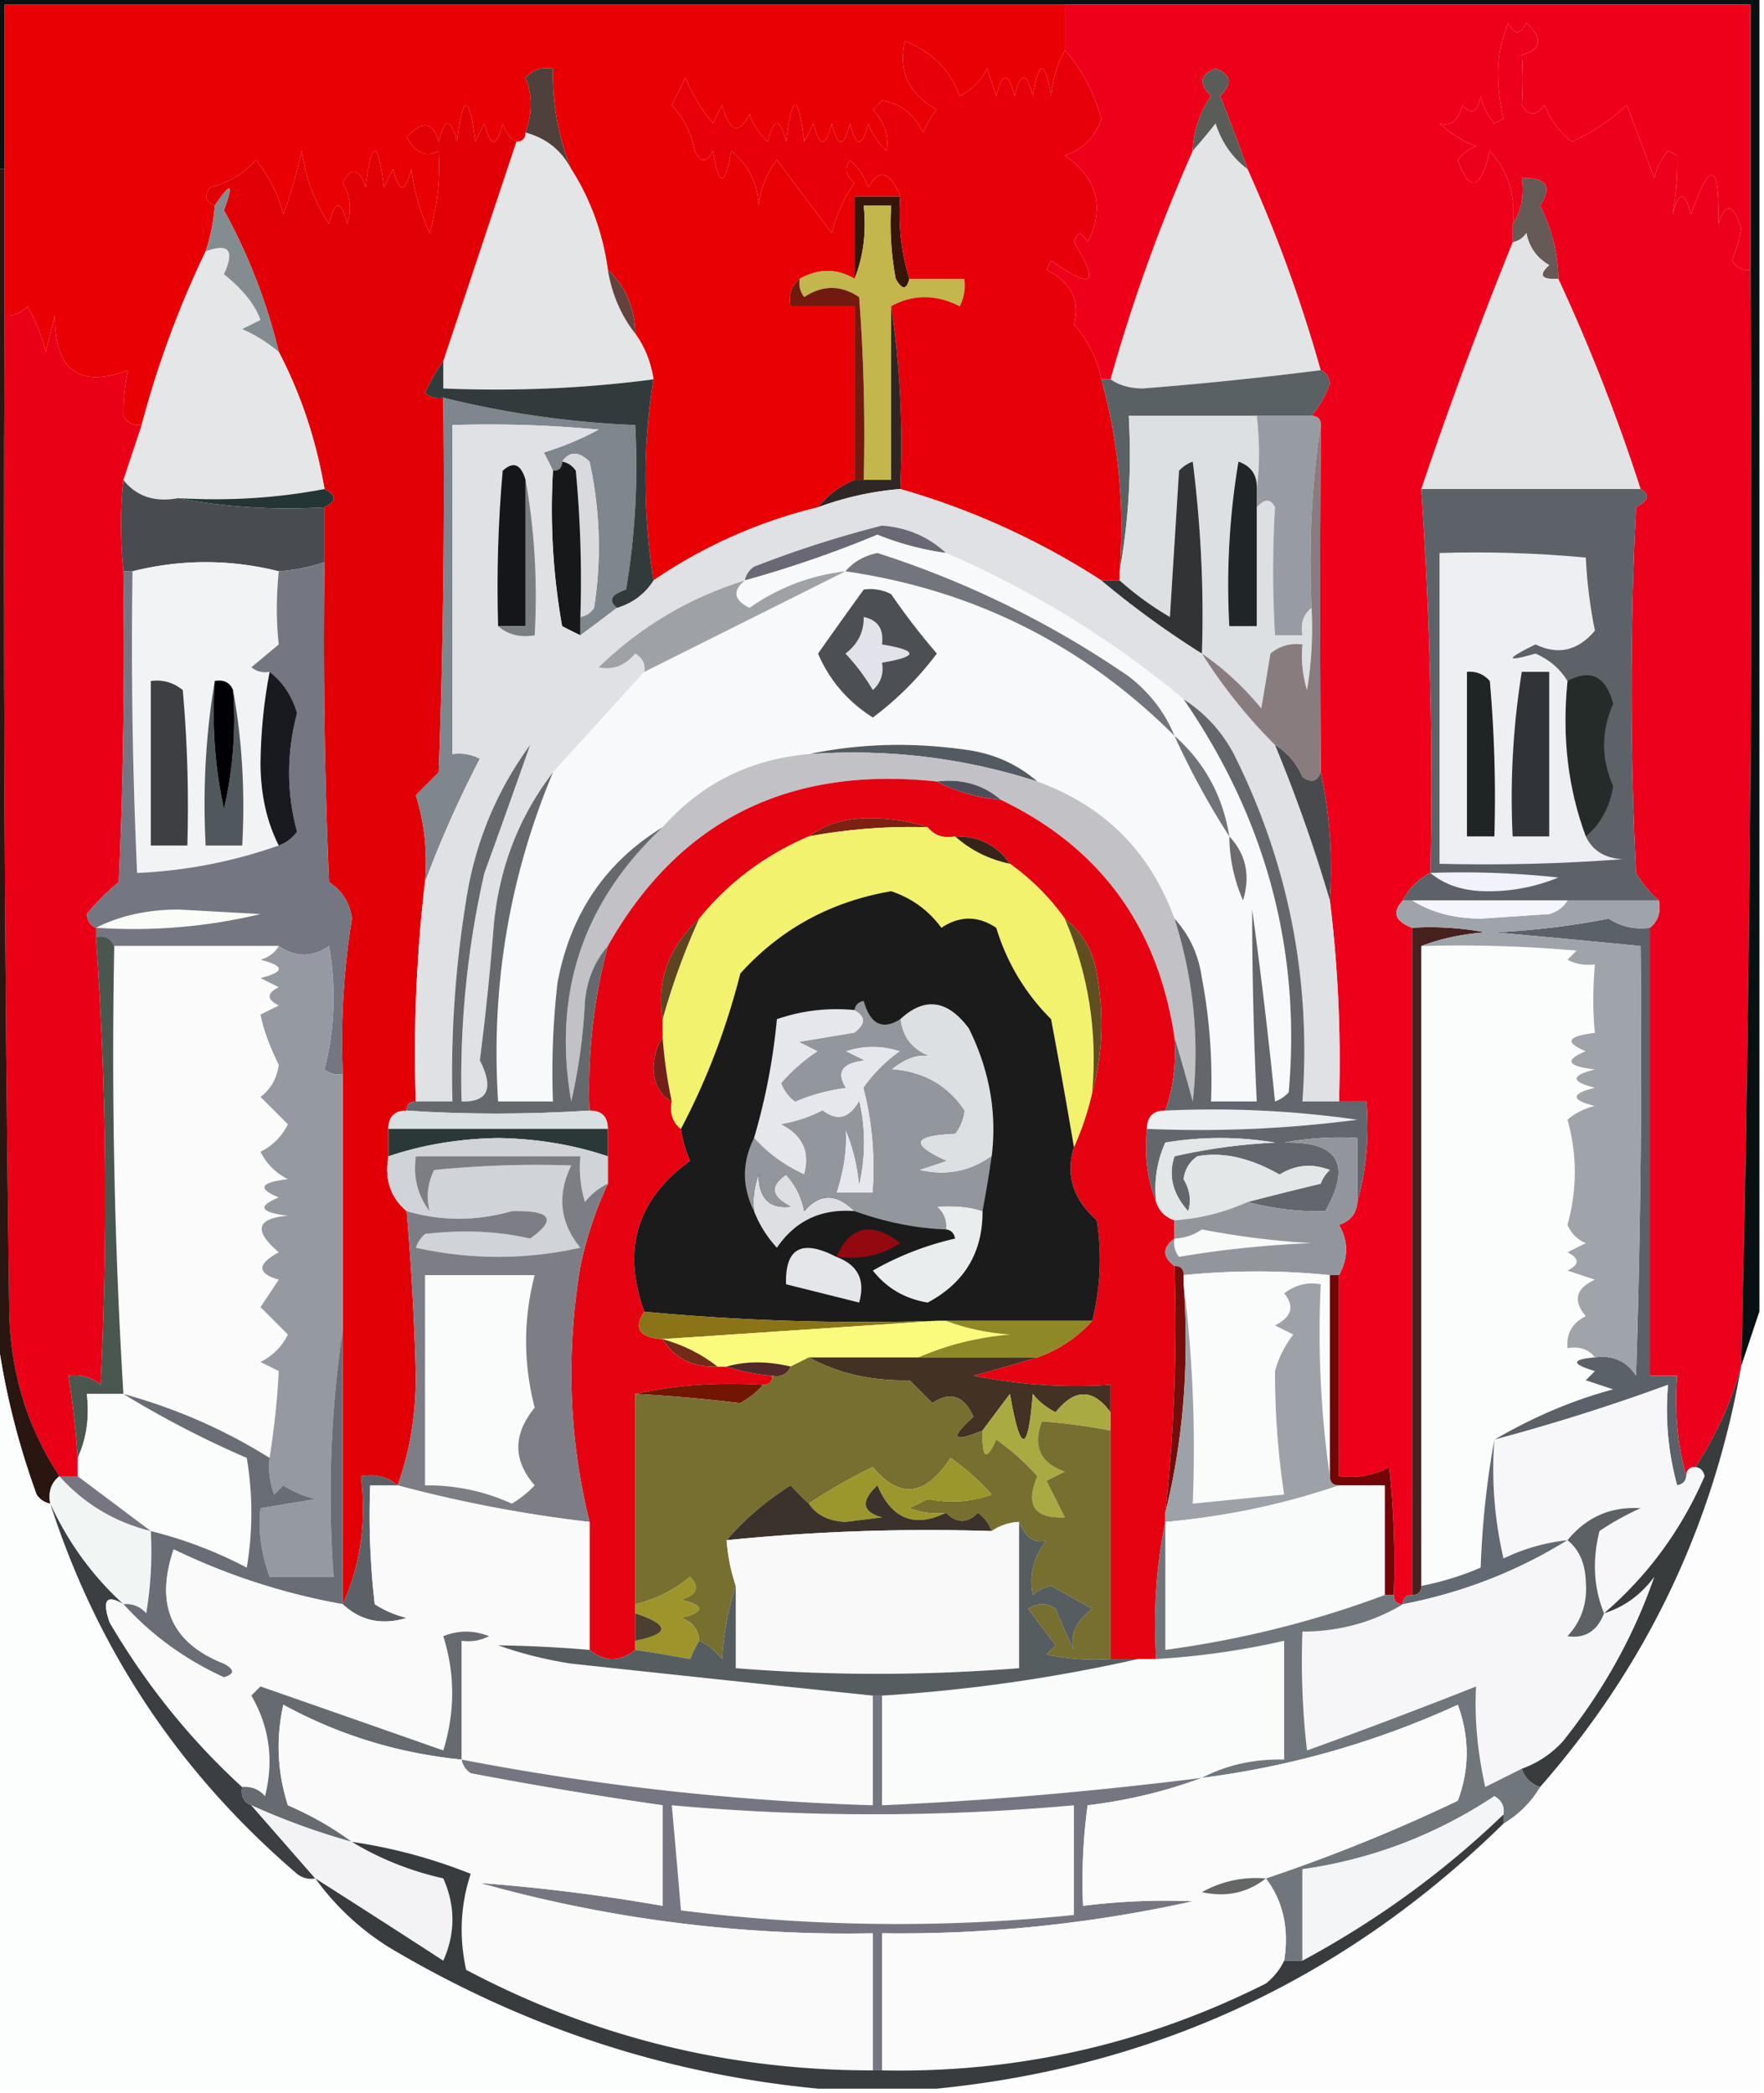 <svg xmlns="http://www.w3.org/2000/svg" width="193" height="229" style="shape-rendering:geometricPrecision;text-rendering:geometricPrecision;image-rendering:optimizeQuality;fill-rule:evenodd;clip-rule:evenodd"><path style="opacity:1" fill="#e90004" d="M116.5.5v5c-.802 1.452-1.302 3.118-1.5 5-.667-4-1.333-4-2 0-.667-2.667-1.333-2.667-2 0-.667-2.667-1.333-2.667-2 0l-1-3a6.544 6.544 0 0 1-3 3c-1.117-2.915-3.117-4.915-6-6-.746 3.29.42 5.79 3.5 7.5a9.457 9.457 0 0 0-1.5 2.5c-1.036-2.067-2.536-3.234-4.5-3.5l-1 1c1.265 1.337 1.765 2.837 1.5 4.5a7.291 7.291 0 0 1-2-3c-.667 2.667-1.333 2.667-2 0-.667 2.667-1.333 2.667-2 0-.667 2.667-1.333 2.667-2 0l-1 2c-.667-5.333-1.333-5.333-2 0-.667-2.667-1.333-2.667-2 0a7.291 7.291 0 0 1-2-3c-1.16 2.297-2.16 1.964-3-1l-1 2a18.941 18.941 0 0 1-3-5l-1.5 3c1.306 1.412 2.14 3.079 2.5 5 .667 1.333 1.333 1.333 2 0 .667 4 1.333 4 2 0 1.887 1.526 2.887 3.526 3 6 .216-1.884.883-3.55 2-5l6 8c.525-2.05 1.359-3.883 2.5-5.5-.95-.718-1.117-1.55-.5-2.5a7.291 7.291 0 0 1 2 3c1.217-2.112 2.383-1.78 3.5 1h-5v9c-1.951-1.141-3.951-1.141-6 0-.904.709-1.237 1.709-1 3h7v19a9.818 9.818 0 0 0-4 3 54.667 54.667 0 0 0-18 8c-1.163-7.52-1.163-14.853 0-22-.296-1.903-.963-3.57-2-5-.052-2.846-1.052-5.18-3-7-.565-4.037-1.899-7.703-4-11-1.417-3.502-2.084-7.17-2-11-1.175-.219-2.175.114-3 1 .748 1.916.748 3.916 0 6 0 .667-.333 1-1 1-.722-.418-1.222-1.084-1.5-2-.667 2.667-1.333 2.667-2 0l-1 2c-.667-5.333-1.333-5.333-2 0-.667-2.667-1.333-2.667-2 0-.604-2.186-1.77-2.352-3.5-.5.97 1.758 2.136 2.258 3.5 1.5.2 3.015-.132 6.015-1 9-1.057-2.4-1.724-4.733-2-7-.667 2.667-1.333 2.667-2 0l-1 2c-.667-5.333-1.333-5.333-2 0-.743-2.145-1.577-2.311-2.5-.5.83 1.465.996 2.965.5 4.5-.667-2.667-1.333-2.667-2 0-1.583-2.411-2.583-5.078-3-8a54.658 54.658 0 0 1-2 7 15.387 15.387 0 0 0-3-6c-1.337 1.504-3.004 2.504-5 3-.692.937-.525 1.603.5 2a20.677 20.677 0 0 1-1 5 107.44 107.44 0 0 0-7 19c-.876.13-1.543-.203-2-1-.02-1.605.147-3.272.5-5-5.358 2.001-8.025.001-8-6l-1 4c-.353-1.574-1.02-3.24-2-5-.67.752-1.504 1.086-2.5 1V.5h116z"/><path style="opacity:1" fill="#e2e4e6" d="M136.5 18.5a157.035 157.035 0 0 1 8 22 406.371 406.371 0 0 1-19.5 2c-1.385-.014-2.551-.348-3.5-1a186.113 186.113 0 0 1 9-25c.815-.93 1.648-1.93 2.5-3 .669 2.09 1.836 3.757 3.5 5z"/><path style="opacity:1" fill="#e3e5e6" d="M57.5 14.5c2.275.611 3.941 1.945 5 4 2.101 3.297 3.435 6.963 4 11 .435 2.657 1.435 4.99 3 7 1.037 1.43 1.704 3.097 2 5-7.482.992-15.148 1.325-23 1v-3l8-24c.667 0 1-.333 1-1z"/><path style="opacity:1" fill="#e20007" d="m56.5 15.5-8 24a19.606 19.606 0 0 0-2 3.5 2.428 2.428 0 0 0 2 .5c.167 13.67 0 27.337-.5 41L45.5 87c.95 3.057 1.284 6.223 1 9.5a159.123 159.123 0 0 0-1 24c-.667 0-1 .333-1 1-1.333 0-2 .667-2 2v3c-.447 2.51.22 4.51 2 6 .5 5.983.833 11.983 1 18-.01 4.393-.676 8.393-2 12-1.068-.934-2.401-1.268-4-1 .603 5.119-.064 9.785-2 14v-58a84.07 84.07 0 0 1 1-17c-.203-1.708-1.036-3.041-2.5-4a612.933 612.933 0 0 1-.5-35v-6c1.333-.667 1.333-1.333 0-2-.918-5.378-2.585-10.378-5-15a62.398 62.398 0 0 0-6-15.5c1.095-2.975.762-3.142-1-.5-1.025-.397-1.192-1.063-.5-2 1.996-.496 3.663-1.496 5-3a15.387 15.387 0 0 1 3 6 54.658 54.658 0 0 0 2-7c.417 2.922 1.417 5.589 3 8 .667-2.667 1.333-2.667 2 0 .496-1.535.33-3.035-.5-4.5.923-1.811 1.757-1.645 2.5.5.667-5.333 1.333-5.333 2 0l1-2c.667 2.667 1.333 2.667 2 0 .276 2.267.943 4.6 2 7 .868-2.985 1.2-5.985 1-9-1.364.758-2.53.258-3.5-1.5 1.73-1.852 2.896-1.686 3.5.5.667-2.667 1.333-2.667 2 0 .667-5.333 1.333-5.333 2 0l1-2c.667 2.667 1.333 2.667 2 0 .278.916.778 1.582 1.5 2z"/><path style="opacity:1" fill="#36160a" d="M98.5 21.5c-.236 3.108.097 6.108 1 9-.31 1.238-.81 1.238-1.5 0a32.437 32.437 0 0 1-.5-8h-3c.306 2.885-.027 5.552-1 8v-9h5z"/><path style="opacity:1" fill="#c2b64d" d="M99.5 30.5h6a4.934 4.934 0 0 1-.5 3c-2.605-1.314-5.105-1.314-7.5 0v19h-3c.166-6.675 0-13.342-.5-20-2-1.333-4-1.333-6 0a2.428 2.428 0 0 1-.5-2c2.049-1.141 4.049-1.141 6 0 .973-2.448 1.306-5.115 1-8h3a32.437 32.437 0 0 0 .5 8c.69 1.238 1.19 1.238 1.5 0z"/><path style="opacity:1" fill="#655a55" d="M170.5 30.5c-1.879.107-2.212-.393-1-1.5-1.349-.772-2.182-1.94-2.5-3.5-.383.556-.883.89-1.5 1v-2c.951-1.419 1.284-3.085 1-5 2.705-.12 3.372.88 2 3a18.073 18.073 0 0 1 2 8z"/><path style="opacity:1" fill="#e2e3e5" d="M170.5 30.5a200.438 200.438 0 0 1 9 23h-24a490.469 490.469 0 0 1 10-27c.617-.11 1.117-.444 1.5-1 .318 1.56 1.151 2.728 2.5 3.5-1.212 1.107-.879 1.607 1 1.5z"/><path style="opacity:1" fill="#e5e6e7" d="M30.5 38.5c2.415 4.622 4.082 9.622 5 15-5.14.988-10.474 1.321-16 1-2.582.475-4.582-.192-6-2l2-6a107.44 107.44 0 0 1 7-19c2.545-.948 3.212-.115 2 2.5 2.073 1.662 3.407 3.329 4 5l-2 1a16.569 16.569 0 0 1 4 2.5z"/><path style="opacity:1" fill="#828c91" d="M30.5 38.5a16.569 16.569 0 0 0-4-2.5l2-1c-.593-1.671-1.927-3.338-4-5 1.212-2.615.545-3.448-2-2.5a20.677 20.677 0 0 0 1-5c1.762-2.642 2.095-2.475 1 .5a62.398 62.398 0 0 1 6 15.5z"/><path style="opacity:1" fill="#63423c" d="M66.5 29.5c1.948 1.82 2.948 4.154 3 7-1.565-2.01-2.565-4.343-3-7z"/><path style="opacity:1" fill="#e70009" d="M116.5 5.5c1.843 2.047 3.176 4.547 4 7.5-.667 2-2 3.333-4 4 3.574 2.53 4.407 5.698 2.5 9.5-.654-1.196-1.154-1.196-1.5 0 2.866 4.574 2.033 5.24-2.5 2l-.5 1c2.71 1.414 3.71 3.414 3 6a12.807 12.807 0 0 1 3 6c1.88 6.76 2.547 13.76 2 21v1h-2a82.038 82.038 0 0 0-22-10c.324-6.854-.01-13.521-1-20 2.395-1.314 4.895-1.314 7.5 0a4.934 4.934 0 0 0 .5-3h-6c-.903-2.892-1.236-5.892-1-9-1.117-2.78-2.283-3.112-3.5-1a7.291 7.291 0 0 0-2-3c-.617.95-.45 1.782.5 2.5-1.141 1.617-1.975 3.45-2.5 5.5l-6-8c-1.117 1.45-1.784 3.116-2 5-.113-2.474-1.113-4.474-3-6-.667 4-1.333 4-2 0-.667 1.333-1.333 1.333-2 0-.36-1.921-1.194-3.588-2.5-5l1.5-3a18.941 18.941 0 0 0 3 5l1-2c.84 2.964 1.84 3.297 3 1a7.291 7.291 0 0 0 2 3c.667-2.667 1.333-2.667 2 0 .667-5.333 1.333-5.333 2 0l1-2c.667 2.667 1.333 2.667 2 0 .667 2.667 1.333 2.667 2 0 .667 2.667 1.333 2.667 2 0a7.291 7.291 0 0 0 2 3c.265-1.663-.235-3.163-1.5-4.5l1-1c1.964.266 3.464 1.433 4.5 3.5a9.457 9.457 0 0 1 1.5-2.5c-3.08-1.71-4.246-4.21-3.5-7.5 2.883 1.085 4.883 3.085 6 6a6.544 6.544 0 0 0 3-3l1 3c.667-2.667 1.333-2.667 2 0 .667-2.667 1.333-2.667 2 0 .667-4 1.333-4 2 0 .198-1.882.698-3.548 1.5-5z"/><path style="opacity:1" fill="#ed001c" d="M191.5 29.5c.292 40.015-.041 80.015-1 120-1.074 3.869-2.741 7.536-5 11-.667 0-1 .333-1 1-.982-3.462-1.315-7.129-1-11h-3v-49c.904-.709 1.237-1.709 1-3-.969-.81-1.802-1.81-2.5-3a400.05 400.05 0 0 1 0-40c1.38-.755 1.547-1.422.5-2a200.438 200.438 0 0 0-9-23 18.073 18.073 0 0 0-2-8c1.372-2.12.705-3.12-2-3 .284 1.915-.049 3.581-1 5 .356-3.064-.477-5.73-2.5-8-1.021 4.307-2.188 4.64-3.5 1a4.451 4.451 0 0 1 2-1.5 12.412 12.412 0 0 1-4-2.5c1.218.391 2.052-.276 2.5-2 1.016 1.134 1.683.8 2-1a6.802 6.802 0 0 0 1.5 3l1-.5c-.803-3.546-.803-6.546 0-9l.5-1.5c.667 1.333 1.333 1.333 2 0 1.852 1.73 1.686 2.896-.5 3.5a41.03 41.03 0 0 1 0 5.5c.774 1.211 1.607 1.211 2.5 0a8.902 8.902 0 0 0 3 4c2.2-1.022 4.2-2.355 6-4l3 8a6.802 6.802 0 0 1 1.5-3l1 .5c.054 2.06-.113 4.226-.5 6.5.667-2.667 1.333-2.667 2 0 2.134-6.145 3.134-5.812 3 1 .805-2.401 1.638-2.234 2.5.5-.165 1.117-.498 2.284-1 3.5.457.797 1.124 1.13 2 1z"/><path style="opacity:1" fill="#721a0f" d="M87.5 30.5a2.428 2.428 0 0 0 .5 2c2-1.333 4-1.333 6 0 .5 6.658.666 13.325.5 20h-1v-19h-7c-.237-1.291.096-2.291 1-3z"/><path style="opacity:1" fill="#091011" d="M-.5-.5h193v144l-2 6a3836.795 3836.795 0 0 0 1-120V.5H.5v18h-1v-19z"/><path style="opacity:1" fill="#50403b" d="M62.5 18.5c-1.059-2.055-2.725-3.389-5-4 .748-2.084.748-4.084 0-6 .825-.886 1.825-1.219 3-1-.084 3.83.583 7.498 2 11z"/><path style="opacity:1" fill="#596165" d="M144.5 40.5c.597.235.93.735 1 1.5a11.804 11.804 0 0 1-2 3.5h-20c.322 5.858-.011 11.525-1 17 .547-7.24-.12-14.24-2-21h1c.949.652 2.115.986 3.5 1a406.371 406.371 0 0 0 19.5-2z"/><path style="opacity:1" fill="#dde0e3" d="M137.5 45.5c.334 2.834.334 5.5 0 8 .085-1.495-.581-2.495-2-3a81.884 81.884 0 0 0-1 18h3v-13c.863-.963 1.53-.963 2 0a117.61 117.61 0 0 0 0 14h3c-.237-1.291.096-2.291 1-3a40.911 40.911 0 0 1-.5 9 12.93 12.93 0 0 1-.5-5c-1.322-.17-2.489.163-3.5 1l-1 6c-1.98-2.399-4.147-4.399-6.5-6 .233-6.82-.1-13.82-1-21a3.646 3.646 0 0 0-1.5 1l-1 16a33.655 33.655 0 0 1-5.5-4v-1c.989-5.475 1.322-11.142 1-17h14z"/><path style="opacity:1" fill="#ee001a" d="M116.5.5h75v29c-.876.13-1.543-.203-2-1 .502-1.216.835-2.383 1-3.5-.862-2.734-1.695-2.901-2.5-.5.134-6.812-.866-7.145-3-1-.667-2.667-1.333-2.667-2 0 .387-2.274.554-4.44.5-6.5l-1-.5a6.802 6.802 0 0 0-1.5 3l-3-8a23.562 23.562 0 0 1-6 4 8.902 8.902 0 0 1-3-4c-.893 1.211-1.726 1.211-2.5 0a41.03 41.03 0 0 0 0-5.5c2.186-.604 2.352-1.77.5-3.5-.667 1.333-1.333 1.333-2 0l-.5 1.5c-.803 2.454-.803 5.454 0 9l-1 .5a6.802 6.802 0 0 1-1.5-3c-.317 1.8-.984 2.134-2 1-.448 1.724-1.282 2.391-2.5 2a12.412 12.412 0 0 0 4 2.5 4.451 4.451 0 0 0-2 1.5c1.312 3.64 2.479 3.307 3.5-1 2.023 2.27 2.856 4.936 2.5 8v2a490.469 490.469 0 0 0-10 27 464.968 464.968 0 0 1 1 42 6.544 6.544 0 0 0-3 3c-1.215 1.279-.882 2.279 1 3v73c-.667 0-1 .333-1 1-.667 0-1-.333-1-1a98.432 98.432 0 0 0-.5-14c-1.699.906-3.533 1.239-5.5 1v-22c1.036-1.891 1.036-3.724 0-5.5 1.256-.417 1.923-1.25 2-2.5.982-3.462 1.315-7.129 1-11h-3a144.464 144.464 0 0 0-1-22c.319-4.863-.014-9.53-1-14-.088-12.5-.088-25.166 0-38 0-.667-.333-1-1-1a11.804 11.804 0 0 0 2-3.5c-.07-.765-.403-1.265-1-1.5a157.035 157.035 0 0 0-8-22 206.557 206.557 0 0 0-3-8c1.379-1.363 1.213-2.363-.5-3-1.713.637-1.879 1.637-.5 3-1.247 1.823-1.914 3.823-2 6a186.113 186.113 0 0 0-9 25h-1a12.807 12.807 0 0 0-3-6c.71-2.586-.29-4.586-3-6l.5-1c4.533 3.24 5.366 2.574 2.5-2 .346-1.196.846-1.196 1.5 0 1.907-3.802 1.074-6.97-2.5-9.5 2-.667 3.333-2 4-4-.824-2.953-2.157-5.453-4-7.5v-5z"/><path style="opacity:1" fill="#595c57" d="M136.5 18.5c-1.664-1.243-2.831-2.91-3.5-5a81.819 81.819 0 0 1-2.5 3c.086-2.177.753-4.177 2-6-1.379-1.363-1.213-2.363.5-3 1.713.637 1.879 1.637.5 3a206.557 206.557 0 0 1 3 8z"/><path style="opacity:1" fill="#2f2725" d="M97.5 33.5c.99 6.479 1.324 13.146 1 20a33.685 33.685 0 0 0-9 2 9.818 9.818 0 0 1 4-3h4v-19z"/><path style="opacity:1" fill="#7e868e" d="M48.5 43.5a104.227 104.227 0 0 0 21 3 81.872 81.872 0 0 1-1 18c-1.645.536-1.978 1.203-1 2a303.438 303.438 0 0 1-4 3v-2c.617-.11 1.117-.444 1.5-1a43.226 43.226 0 0 0-.5-16c-1.187-1.153-2.187-1.153-3 0 0 .667-.333 1-1 1a44.358 44.358 0 0 0-1-2 32.45 32.45 0 0 0 6-2.5c-5.323-.5-10.656-.666-16-.5v36a4.932 4.932 0 0 1 3 .5c-2.31 4.46-4.31 8.96-6 13.5.284-3.277-.05-6.443-1-9.5l2.5-2.5c.5-13.663.667-27.33.5-41z"/><path style="opacity:1" fill="#d9dade" d="M61.5 50.5c.813-1.153 1.813-1.153 3 0a43.226 43.226 0 0 1 .5 16c-.383.556-.883.89-1.5 1 .166-5.344 0-10.677-.5-16-.383-.556-.883-.89-1.5-1z"/><path style="opacity:1" fill="#16181a" d="M61.5 50.5c.617.11 1.117.444 1.5 1 .5 5.323.666 10.656.5 16v2a44.358 44.358 0 0 1-2-1 73.123 73.123 0 0 1-1-17c.667 0 1-.333 1-1z"/><path style="opacity:1" fill="#dfe1e4" d="M60.5 51.5a73.123 73.123 0 0 0 1 17c.684.363 1.35.696 2 1a303.438 303.438 0 0 0 4-3c1.73-.526 3.064-1.526 4-3a54.667 54.667 0 0 1 18-8 33.685 33.685 0 0 1 9-2 82.038 82.038 0 0 1 22 10 101.28 101.28 0 0 0 11 8 57.727 57.727 0 0 0 8 10 167.473 167.473 0 0 1 6 17 144.464 144.464 0 0 1 1 22h-4c.971-13.383-1.529-26.05-7.5-38-1.331-2.496-3.164-4.496-5.5-6a106.74 106.74 0 0 0-26-16c-1.914-1.786-4.248-2.786-7-3a118.242 118.242 0 0 0-14 4.5c-.556.383-.89.883-1 1.5-6.06 1.866-11.393 5.033-16 9.5 1.547.333 2.88-.167 4-1.5.797.457 1.13 1.124 1 2-3.362 3.692-6.695 7.36-10 11-3.779 4.917-5.946 10.584-6.5 17-.38 4.847-.88 9.68-1.5 14.5 1.557 3.083.89 4.583-2 4.5-.21-8.435.623-16.768 2.5-25a1313.73 1313.73 0 0 0 5-14c-3.709 5.086-6.042 10.752-7 17a118.163 118.163 0 0 0-1.5 22h-4c-.27-8.055.063-16.055 1-24 1.69-4.54 3.69-9.04 6-13.5a4.932 4.932 0 0 0-3-.5v-36c5.344-.166 10.677 0 16 .5a32.45 32.45 0 0 1-6 2.5c.363.684.696 1.35 1 2z"/><path style="opacity:1" fill="#141619" d="M57.5 52.5v16h-3c-.166-5.676 0-11.343.5-17 1.159-1.066 1.992-.733 2.5 1z"/><path style="opacity:1" fill="#233535" d="M35.5 53.5c1.333.667 1.333 1.333 0 2-5.526.321-10.86-.012-16-1 5.526.321 10.86-.012 16-1z"/><path style="opacity:1" fill="#979ba3" d="M137.5 45.5h6c.667 0 1 .333 1 1-.991 6.479-1.324 13.146-1 20-.904.709-1.237 1.709-1 3h-3a117.61 117.61 0 0 1 0-14c-.47-.963-1.137-.963-2 0v-2c.334-2.5.334-5.166 0-8z"/><path style="opacity:1" fill="#484b50" d="M13.5 52.5c1.418 1.808 3.418 2.475 6 2 5.14.988 10.474 1.321 16 1v6a20.677 20.677 0 0 1-5 1c-5.333-1.333-10.667-1.333-16 0h-1c-.349-3.554-.349-6.888 0-10z"/><path style="opacity:1" fill="#323b3c" d="M48.5 39.5v3c7.852.325 15.518-.008 23-1-1.163 7.147-1.163 14.48 0 22-.936 1.474-2.27 2.474-4 3-.978-.797-.645-1.464 1-2a81.872 81.872 0 0 0 1-18 104.227 104.227 0 0 1-21-3 2.428 2.428 0 0 1-2-.5 19.606 19.606 0 0 1 2-3.5z"/><path style="opacity:1" fill="#6a6874" d="M103.5 60.5a31.614 31.614 0 0 1-7.5-2 124.315 124.315 0 0 1-14.5 5c.11-.617.444-1.117 1-1.5a118.242 118.242 0 0 1 14-4.5c2.752.214 5.086 1.214 7 3z"/><path style="opacity:1" fill="#202528" d="M137.5 53.5v15h-3a81.884 81.884 0 0 1 1-18c1.419.505 2.085 1.505 2 3z"/><path style="opacity:1" fill="#f2f3f5" d="M30.5 62.5c-.282 2.847-.282 5.513 0 8l-3 2.5a2.428 2.428 0 0 0 2 .5 56.053 56.053 0 0 0-1 10c.017 3.413.684 6.413 2 9-5.083 1.781-10.25 2.781-15.5 3a544.988 544.988 0 0 1-.5-33c5.333-1.333 10.667-1.333 16 0z"/><path style="opacity:1" fill="#f8f9fa" d="M103.5 60.5a106.74 106.74 0 0 1 26 16c9.029 13.128 12.863 27.461 11.5 43a3.647 3.647 0 0 1-1.5 1 592.912 592.912 0 0 0-2.5-21c-.002 6.987.165 13.987.5 21h-5a59.73 59.73 0 0 0-1-13.5c-.359-2.546-1.359-4.713-3-6.5-2.667-7.333-7.667-12.333-15-15-2.234-1.946-4.901-3.113-8-3.5-5.849-.818-11.515-.652-17 .5-6.444.555-11.777 3.222-16 8-6.27 3.83-10.103 9.497-11.5 17a84.94 84.94 0 0 0-.5 13h-6c-.805-12.502 1.195-24.502 6-36 3.305-3.64 6.638-7.308 10-11l22-11c-3.832.444-7.332 1.778-10.5 4-1.728-.852-1.895-1.852-.5-3 4.91-1.36 9.744-3.026 14.5-5a31.614 31.614 0 0 0 7.5 2z"/><path style="opacity:1" fill="#9ea1a6" d="m92.5 62.5-22 11c.13-.876-.203-1.543-1-2-1.12 1.333-2.453 1.833-4 1.5 4.607-4.467 9.94-7.634 16-9.5-1.395 1.148-1.228 2.148.5 3 3.168-2.222 6.668-3.556 10.5-4z"/><path style="opacity:1" fill="#323335" d="M131.5 71.5a101.28 101.28 0 0 1-11-8h2a33.655 33.655 0 0 0 5.5 4l1-16c.414-.457.914-.79 1.5-1 .9 7.18 1.233 14.18 1 21z"/><path style="opacity:1" fill="#72757d" d="M128.5 80.5c-9.976-9.96-21.976-15.96-36-18 .874-1.025 2.04-1.692 3.5-2A105.184 105.184 0 0 1 123.5 74c2.29 1.777 3.957 3.944 5 6.5z"/><path style="opacity:1" fill="#7a8082" d="M57.5 52.5c.989 5.475 1.322 11.142 1 17-1.599.268-2.932-.066-4-1h3v-16z"/><path style="opacity:1" fill="#ea0016" d="m15.5 46.5-2 6c-.349 3.112-.349 6.446 0 10 .166 11.338 0 22.672-.5 34a24.285 24.285 0 0 0-3.5 3.5c.07.765.403 1.265 1 1.5v1a406.834 406.834 0 0 1 .5 49c-1.011-.837-2.178-1.17-3.5-1 .463 2.982.796 5.982 1 9v2h-2c-3.705-5.634-5.539-11.967-5.5-19-.5-35.998-.667-71.999-.5-108 .996.086 1.83-.248 2.5-1 .98 1.76 1.647 3.426 2 5l1-4c-.025 6.001 2.642 8.001 8 6a23.572 23.572 0 0 0-.5 5c.457.797 1.124 1.13 2 1z"/><path style="opacity:1" fill="#4c5054" d="M94.5 64.5a4.932 4.932 0 0 1 3 .5 74.269 74.269 0 0 0 5 6.5 34.817 34.817 0 0 1-7 7c-2.751-1.747-4.751-4.08-6-7a764.052 764.052 0 0 1 5-7z"/><path style="opacity:1" fill="#e2e3ea" d="M94.5 67.5c1.548.321 2.215 1.321 2 3 4 .667 4 1.333 0 2 .219 1.175-.114 2.175-1 3a22.514 22.514 0 0 0-3-4c1.353-1.024 2.02-2.357 2-4z"/><path style="opacity:1" fill="#897c7e" d="M144.5 46.5c-.088 12.834-.088 25.5 0 38-.397 1.025-1.063 1.192-2 .5-.663-1.519-1.663-2.685-3-3.5a57.727 57.727 0 0 1-8-10c2.353 1.601 4.52 3.601 6.5 6l1-6c1.011-.837 2.178-1.17 3.5-1-.16 1.7.006 3.366.5 5 .498-2.982.665-5.982.5-9-.324-6.854.009-13.521 1-20z"/><path style="opacity:1" fill="#291611" d="M-.5 18.5h1v16c-.167 36.001 0 72.002.5 108-.039 7.033 1.795 13.366 5.5 19-.904.709-1.237 1.709-1 3-.617-.111-1.117-.444-1.5-1-2.28-6.297-3.78-12.63-4.5-19v-126z"/><path style="opacity:1" fill="#535b62" d="M88.5 82.5c5.485-1.152 11.151-1.318 17-.5 3.099.387 5.766 1.554 8 3.5-8.102-2.613-16.435-3.613-25-3z"/><path style="opacity:1" fill="#6f737a" d="M128.5 80.5c3.286 2.9 5.286 6.567 6 11a86.528 86.528 0 0 1-6-11z"/><path style="opacity:1" fill="#c2c2c6" d="M88.5 82.5c8.565-.613 16.898.387 25 3 7.333 2.667 12.333 7.667 15 15 2.083 6.571 2.75 13.237 2 20a246.697 246.697 0 0 0-2-7c-1.805-12.117-8.138-20.784-19-26-1.938-1.663-4.272-2.33-7-2-16.228-1.742-28.228 4.258-36 18-1.427 1.648-2.26 3.648-2.5 6a62.687 62.687 0 0 1-1.5 11c-2.063-11.812 1.27-21.812 10-30 4.223-4.778 9.556-7.445 16-8z"/><path style="opacity:1" fill="#4d4d5b" d="M102.5 85.5c2.728-.33 5.062.337 7 2-2.567-.222-4.901-.888-7-2z"/><path style="opacity:1" fill="#e50311" d="M102.5 85.5c2.099 1.112 4.433 1.778 7 2 10.862 5.216 17.195 13.883 19 26 .221 2.779-.112 5.446-1 8-1.333 0-2 .667-2 2-.306 2.885.027 5.552 1 8 .333 1 1 1.667 2 2v2c-1.333 1-1.333 2 0 3a190.291 190.291 0 0 1-1 27v1c-.987 4.805-1.321 9.805-1 15h-5v-30a57.15 57.15 0 0 1-15-1 246.697 246.697 0 0 0 7-2c2.353-.84 4.353-2.174 6-4a27.356 27.356 0 0 0 .5-11c-2.605-2.302-3.438-4.969-2.5-8a31.686 31.686 0 0 0 2-6c1.147-4.146 1.314-8.48.5-13-.424-2.525-1.59-4.525-3.5-6a25.647 25.647 0 0 0-6-6c-1.411-2.039-3.411-3.039-6-3-1.291.237-2.291-.096-3-1-1.973-.663-4.14-.996-6.5-1-2.61.033-4.777.7-6.5 2-4.793 2.05-8.793 5.05-12 9-3.352 3.143-4.685 6.81-4 11v2c-.652.949-.986 2.115-1 3.5.108 1.681.775 2.848 2 3.5-.237 1.291.096 2.291 1 3 .177 1.195.51 2.362 1 3.5-5.802 4.191-7.469 9.691-5 16.5-1.218 1.832-.551 2.832 2 3 1.284 2.114 3.284 3.114 6 3h1c1.617.538 3.284.871 5 1 0 .667-.333 1-1 1-4.863-.319-9.53.014-14 1v28c-1.667 1.333-3.333 1.333-5 0v-14c-2.26-9.092-2.593-18.426-1-28a42.412 42.412 0 0 1 3-9v-6c0-1.333-.667-2-2-2a60.667 60.667 0 0 1 2-18c7.772-13.742 19.772-19.742 36-18z"/><path style="opacity:1" fill="#7c2113" d="M101.5 90.5a61.253 61.253 0 0 0-13 1c1.723-1.3 3.89-1.967 6.5-2 2.36.004 4.527.337 6.5 1z"/><path style="opacity:1" fill="#f2f26e" d="M101.5 90.5c.709.904 1.709 1.237 3 1 1.681 1.507 3.681 2.507 6 3a25.647 25.647 0 0 1 6 6c2.59 6.036 3.59 12.37 3 19a31.686 31.686 0 0 1-2 6 748.6 748.6 0 0 0-2.5-14c-2.827-2.829-4.827-6.163-6-10-2-1.333-4-1.333-6 0-1.413-1.914-3.247-3.247-5.5-4-6.604 1.133-12.104 4.133-16.5 9-1.537 6.046-3.704 11.713-6.5 17-.904-.709-1.237-1.709-1-3a51.648 51.648 0 0 1-1-7v-2a75.607 75.607 0 0 1 4-11c3.207-3.95 7.207-6.95 12-9a61.253 61.253 0 0 1 13-1z"/><path style="opacity:1" fill="#36241b" d="M104.5 91.5c2.589-.039 4.589.961 6 3-2.319-.493-4.319-1.493-6-3z"/><path style="opacity:1" fill="#747681" d="M35.5 61.5c-.166 11.671 0 23.338.5 35 1.464.959 2.297 2.292 2.5 4a84.07 84.07 0 0 0-1 17 2.429 2.429 0 0 1-2-.5c1.132-4.413 1.3-8.913.5-13.5-1.828 1.252-3.661 1.252-5.5 0h-18c-.342-.838-1.008-1.172-2-1v-1c-.597-.235-.93-.735-1-1.5a24.285 24.285 0 0 1 3.5-3.5c.5-11.328.666-22.662.5-34h1c-.166 11.005 0 22.005.5 33 5.25-.219 10.417-1.219 15.5-3 .79-.283 1.456-.783 2-1.5-1.16-4.259-1.16-8.592 0-13-.553-1.878-1.553-3.378-3-4.5a2.428 2.428 0 0 1-2-.5l3-2.5c-.282-2.487-.282-5.153 0-8a20.677 20.677 0 0 0 5-1z"/><path style="opacity:1" fill="#3e3f43" d="M16.5 74.5c1.322-.17 2.489.163 3.5 1 .5 5.657.666 11.324.5 17h-4v-18z"/><path style="opacity:1" fill="#4f585c" d="M23.5 74.5a49.873 49.873 0 0 0 1 14 43.123 43.123 0 0 0 1-13c.989 5.475 1.322 11.142 1 17h-4c-.323-6.19.01-12.19 1-18z"/><path style="opacity:1" fill="#181a1f" d="M29.5 73.5c1.447 1.122 2.447 2.622 3 4.5-1.16 4.408-1.16 8.741 0 13-.544.717-1.21 1.217-2 1.5-1.316-2.587-1.983-5.587-2-9 .04-3.417.373-6.75 1-10z"/><path style="opacity:1" fill="#000005" d="M23.5 74.5c.992-.172 1.658.162 2 1a43.123 43.123 0 0 1-1 13 49.873 49.873 0 0 1-1-14z"/><path style="opacity:1" fill="#6d6b6d" d="M134.5 91.5c1.826 1.955 2.326 4.288 1.5 7a17.759 17.759 0 0 1-1.5-7z"/><path style="opacity:1" fill="#5c6268" d="M155.5 53.5h24c1.047.578.88 1.245-.5 2a400.05 400.05 0 0 0 0 40c.698 1.19 1.531 2.19 2.5 3h-28a6.544 6.544 0 0 1 3-3 464.968 464.968 0 0 0-1-42z"/><path style="opacity:1" fill="#242b29" d="M173.5 91.5c-1.95-5.235-2.617-10.902-2-17 2.533-1.354 4.2-.52 5 2.5-1.333 3-1.333 6 0 9-.38 2.326-1.38 4.16-3 5.5z"/><path style="opacity:1" fill="#eeeff2" d="M171.5 74.5c-.617 6.098.05 11.765 2 17 .73 1.545 2.063 2.378 4 2.5-6.658.5-13.325.666-20 .5v-34c5.344-.166 10.677 0 16 .5.135 2.72.468 5.386 1 8-1.866 2.201-4.032 2.701-6.5 1.5-3.312 1.621-3.312 1.954 0 1 1.518.663 2.685 1.663 3.5 3z"/><path style="opacity:1" fill="#1f2424" d="M160.5 73.5c.996-.086 1.829.248 2.5 1a145.05 145.05 0 0 1 .5 17h-3v-18z"/><path style="opacity:1" fill="#303438" d="M166.5 73.5h3v18h-4a86.751 86.751 0 0 1 1-18z"/><path style="opacity:1" fill="#484a4e" d="M139.5 81.5c1.337.815 2.337 1.981 3 3.5.937.692 1.603.525 2-.5.986 4.47 1.319 9.137 1 14a167.473 167.473 0 0 0-6-17z"/><path style="opacity:1" fill="#f2f2fa" d="M156.5 95.5c4.679-.166 9.345 0 14 .5a19.87 19.87 0 0 1-8 1.5c-2.452-.04-4.452-.706-6-2z"/><path style="opacity:1" fill="#fafcf7" d="M10.5 101.5c2.587-1.316 5.587-1.983 9-2l9 .5c-5.88 1.41-11.88 1.91-18 1.5z"/><path style="opacity:1" fill="#fbfbfc" d="M12.5 103.5h18c-.418.722-1.084 1.222-2 1.5 2.667.667 2.667 1.333 0 2l2 1c-1.333.667-1.333 1.333 0 2l-2 1c.315 1.591.982 3.424 2 5.5-.21 1.494-.876 2.661-2 3.5l3 3a6.544 6.544 0 0 1-3 3 6.544 6.544 0 0 0 3 3c-3.044.359-3.378 1.026-1 2-2.378.974-2.044 1.641 1 2-3.454.293-3.788 1.626-1 4-2.391 1.309-2.391 2.309 0 3l-2 3 3 3a6.544 6.544 0 0 1-3 3l2 1c-.143 2.899-.477 6.065-1 9.5-4.94-3.096-10.274-5.43-16-7a613.69 613.69 0 0 1-1-49z"/><path style="opacity:1" fill="#fbfcfc" d="M155.5 103.5c5.676-.166 11.343.001 17 .5l-1 1a4.934 4.934 0 0 0 3 .5c-.237 2.712-.237 5.212 0 7.5-3.044.359-3.378 1.026-1 2-2.378.974-2.044 1.641 1 2-2.667.667-2.667 1.333 0 2-2.667.667-2.667 1.333 0 2a6.802 6.802 0 0 0-3 1.5c1.066 3.8 1.066 7.633 0 11.5.405.945 1.072 1.612 2 2l-2 1c1.333.667 1.333 1.333 0 2l3 1c-2.092.953-2.425 2.286-1 4-1.473.71-2.14 1.876-2 3.5 1.291-.237 2.291.096 3 1-2.597.221-2.597.721 0 1.5l-1 1 3 1c-4.339 1.151-8.673 2.984-13 5.5-.826 4.482-1.326 9.149-1.5 14a31.723 31.723 0 0 1-6.5 2v-70z"/><path style="opacity:1" fill="#49574e" d="M10.5 102.5c.992-.172 1.658.162 2 1a613.69 613.69 0 0 0 1 49h-4c.302 2.559-.032 4.893-1 7a104.598 104.598 0 0 0-1-9c1.322-.17 2.489.163 3.5 1 .817-16.407.65-32.741-.5-49z"/><path style="opacity:1" fill="#5e4421" d="M76.5 100.5a75.607 75.607 0 0 0-4 11c-.685-4.19.648-7.857 4-11z"/><path style="opacity:1" fill="#9599a1" d="M30.5 103.5c1.839 1.252 3.672 1.252 5.5 0 .8 4.587.632 9.087-.5 13.5a2.429 2.429 0 0 0 2 .5v28a122.226 122.226 0 0 0-1 27h-7c-.938-2.589-1.271-5.089-1-7.5l6-1a11.339 11.339 0 0 1-3.5-1.5l-1 1a8.435 8.435 0 0 1-.5-4c.523-3.435.857-6.601 1-9.5l-2-1a6.544 6.544 0 0 0 3-3l-3-3 2-3c-2.391-.691-2.391-1.691 0-3-2.788-2.374-2.454-3.707 1-4-3.044-.359-3.378-1.026-1-2-2.378-.974-2.044-1.641 1-2a6.544 6.544 0 0 1-3-3 6.544 6.544 0 0 0 3-3l-3-3c1.124-.839 1.79-2.006 2-3.5-1.018-2.076-1.685-3.909-2-5.5l2-1c-1.333-.667-1.333-1.333 0-2l-2-1c2.667-.667 2.667-1.333 0-2 .916-.278 1.582-.778 2-1.5z"/><path style="opacity:1" fill="#47211e" d="M154.5 101.5a32.462 32.462 0 0 1 8 .5c-2.536.186-4.869.686-7 1.5v70c0 .667-.333 1-1 1v-73z"/><path style="opacity:1" fill="#604e21" d="M116.5 100.5c1.91 1.475 3.076 3.475 3.5 6 .814 4.52.647 8.854-.5 13 .59-6.63-.41-12.964-3-19z"/><path style="opacity:1" fill="#5a6168" d="M180.5 101.5v49h3c-.315 3.871.018 7.538 1 11-.06.543-.393.876-1 1a31.116 31.116 0 0 1-1-11 218.097 218.097 0 0 1-19 6c4.327-2.516 8.661-4.349 13-5.5l-3-1 1-1c-2.597-.779-2.597-1.279 0-1.5 1.951-.273 3.451.393 4.5 2 .5-15.663.667-31.33.5-47a1439.524 1439.524 0 0 0-16-1.5c4.253-.2 8.42-.7 12.5-1.5 1.356.88 2.856 1.214 4.5 1z"/><path style="opacity:1" fill="#721f1a" d="M72.5 113.5a51.648 51.648 0 0 0 1 7c-1.225-.652-1.892-1.819-2-3.5.014-1.385.348-2.551 1-3.5z"/><path style="opacity:1" fill="#65696e" d="M60.5 84.5c-4.805 11.498-6.805 23.498-6 36h6a84.94 84.94 0 0 1 .5-13c1.397-7.503 5.23-13.17 11.5-17-8.73 8.188-12.063 18.188-10 30a62.687 62.687 0 0 0 1.5-11c.24-2.352 1.073-4.352 2.5-6a60.667 60.667 0 0 0-2 18c-6.924.428-13.59.428-20 0 0-.667.333-1 1-1h4a118.163 118.163 0 0 1 1.5-22c.958-6.248 3.291-11.914 7-17a1313.73 1313.73 0 0 1-5 14 100.752 100.752 0 0 0-2.5 25c2.89.083 3.557-1.417 2-4.5.62-4.82 1.12-9.653 1.5-14.5.554-6.416 2.721-12.083 6.5-17z"/><path style="opacity:1" fill="#ebeff1" d="M127.5 121.5c7.032-.33 14.032.003 21 1a133.155 133.155 0 0 1-23 1c0-1.333.667-2 2-2z"/><path style="opacity:1" fill="#d9e0e1" d="M44.5 121.5c6.41.428 13.076.428 20 0 1.333 0 2 .667 2 2h-24c0-1.333.667-2 2-2z"/><path style="opacity:1" fill="#2a3937" d="M42.5 123.5h24v3c-3.744-1.261-7.744-1.928-12-2-4.256.072-8.256.739-12 2v-3z"/><path style="opacity:1" fill="#64666d" d="M129.5 76.5c2.336 1.504 4.169 3.504 5.5 6 5.971 11.95 8.471 24.617 7.5 38h7c.315 3.871-.018 7.538-1 11v-7a32.462 32.462 0 0 0-8 .5c5.921-.145 7.421 2.355 4.5 7.5a30.444 30.444 0 0 1-8.5-1 345.94 345.94 0 0 1 8-2 3.647 3.647 0 0 1 1-1.5c-1.941-.743-3.774-.576-5.5.5-3.257-1.847-6.257-2.514-9-2-.87.608-1.37 1.441-1.5 2.5.687 1.162.853 2.328.5 3.5-1.699-1.888-2.199-3.888-1.5-6a62.744 62.744 0 0 1 11-1.5c-4-.667-8-.667-12 0-.923 2.041-1.256 4.208-1 6.5-.973-2.448-1.306-5.115-1-8 7.696.331 15.362-.003 23-1a111.148 111.148 0 0 0-21-1c.888-2.554 1.221-5.221 1-8a246.697 246.697 0 0 1 2 7c.75-6.763.083-13.429-2-20 1.641 1.787 2.641 3.954 3 6.5a59.73 59.73 0 0 1 1 13.5h5a437.439 437.439 0 0 1-.5-21 592.912 592.912 0 0 1 2.5 21 3.647 3.647 0 0 0 1.5-1c1.363-15.539-2.471-29.872-11.5-43z"/><path style="opacity:1" fill="#d0d3d8" d="M66.5 126.5v3c-.958.453-1.792 1.119-2.5 2a12.935 12.935 0 0 1-.5-5h-18c-.319 2.25.181 4.25 1.5 6-.379-1.575-.212-3.075.5-4.5a112.97 112.97 0 0 1 15-.5c-1.583 3.267-1.25 6.267 1 9-6 1.333-12 1.333-18 0a3.646 3.646 0 0 1 1-1.5c4.124-.485 7.958-.318 11.5.5 2.973-2.106 2.306-3.106-2-3-3.9 1.114-7.733 1.114-11.5 0-1.78-1.49-2.447-3.49-2-6 3.744-1.261 7.744-1.928 12-2 4.256.072 8.256.739 12 2z"/><path style="opacity:1" fill="#e4e7e8" d="M136.5 131.5a23.142 23.142 0 0 1-8 2c-1-.333-1.667-1-2-2-.256-2.292.077-4.459 1-6.5 4-.667 8-.667 12 0a62.744 62.744 0 0 0-11 1.5c-.699 2.112-.199 4.112 1.5 6 .353-1.172.187-2.338-.5-3.5.13-1.059.63-1.892 1.5-2.5 2.743-.514 5.743.153 9 2 1.726-1.076 3.559-1.243 5.5-.5a3.647 3.647 0 0 0-1 1.5 345.94 345.94 0 0 0-8 2z"/><path style="opacity:1" fill="#1b1b1c" d="M117.5 125.5c-.938 3.031-.105 5.698 2.5 8a27.356 27.356 0 0 1-.5 11h-17c-10.846.328-21.513-.006-32-1-2.469-6.809-.802-12.309 5-16.5a14.068 14.068 0 0 1-1-3.5c2.796-5.287 4.963-10.954 6.5-17 4.396-4.867 9.896-7.867 16.5-9 2.253.753 4.087 2.086 5.5 4 2-1.333 4-1.333 6 0 1.173 3.837 3.173 7.171 6 10a748.6 748.6 0 0 1 2.5 14z"/><path style="opacity:1" fill="#dddfe2" d="M93.5 132.5c-3.642-.29-6.475 1.043-8.5 4a12.648 12.648 0 0 1-2.5-4 8.435 8.435 0 0 1 .5-4c.026 2.605 1.193 3.771 3.5 3.5-2.157-1.085-2.324-2.251-.5-3.5 1.044 1.123 1.71 2.456 2 4 1.678-1.975 3.511-1.975 5.5 0z"/><path style="opacity:1" fill="#92969d" d="M93.5 110.5c.06-.543.393-.876 1-1 .718 2.558 2.05 3.225 4 2 .212 1.884 1.212 3.217 3 4-1.188-.193-2.522.307-4 1.5 3.476.234 6.143 1.734 8 4.5a4.933 4.933 0 0 1-1 2.5c-4.678.197-5.012 1.197-1 3l-3 1c2.938.712 5.604.212 8-1.5-.3 2.044-.633 4.044-1 6-1.274-.461-2.941-.627-5-.5.752.671 1.086 1.504 1 2.5-3.235-.109-6.568-.775-10-2-1.989-1.975-3.822-1.975-5.5 0-.29-1.544-.956-2.877-2-4-1.824 1.249-1.657 2.415.5 3.5-2.307.271-3.474-.895-3.5-3.5a8.435 8.435 0 0 0-.5 4c-1.333-2.667-1.333-5.333 0-8 1.5 1.679 3.333 3.012 5.5 4 .68-2.476-.153-4.309-2.5-5.5a15.252 15.252 0 0 0 4.5-1.5c1.587 1.227 2.92.894 4-1 .667 3 .667 6 0 9a20.211 20.211 0 0 0-1.5-6c.142 2.194-.191 4.527-1 7h4c.293-3.937-.04-7.77-1-11.5a16.668 16.668 0 0 1 4-4c-2-.667-4-.667-6 0l2 1c-2.386.284-3.052 1.284-2 3a20.428 20.428 0 0 0-5.5 1.5 4.451 4.451 0 0 1-1.5-2 19.885 19.885 0 0 1 4-3.5l-2-1 6-1c1.274-.977 1.274-1.811 0-2.5z"/><path style="opacity:1" fill="#e5e7ec" d="M93.5 110.5c1.274.689 1.274 1.523 0 2.5l-6 1 2 1a19.885 19.885 0 0 0-4 3.5 4.451 4.451 0 0 0 1.5 2 20.428 20.428 0 0 1 5.5-1.5c-1.052-1.716-.386-2.716 2-3l-2-1c2-.667 4-.667 6 0a16.668 16.668 0 0 0-4 4c.96 3.73 1.293 7.563 1 11.5h-4c.809-2.473 1.142-4.806 1-7a20.211 20.211 0 0 1 1.5 6c.667-3 .667-6 0-9-1.08 1.894-2.413 2.227-4 1a15.252 15.252 0 0 1-4.5 1.5c2.347 1.191 3.18 3.024 2.5 5.5-2.167-.988-4-2.321-5.5-4a68.61 68.61 0 0 0 2.5-13c2.72-.944 5.552-1.277 8.5-1z"/><path style="opacity:1" fill="#dce0e2" d="M108.5 126.5c-2.396 1.712-5.062 2.212-8 1.5l3-1c-4.012-1.803-3.678-2.803 1-3a4.933 4.933 0 0 0 1-2.5c-1.857-2.766-4.524-4.266-8-4.5 1.478-1.193 2.812-1.693 4-1.5-1.788-.783-2.788-2.116-3-4 2.663-2.467 5.163-2.134 7.5 1 2.26 4.569 3.093 9.235 2.5 14z"/><path style="opacity:1" fill="#94090f" d="M91.5 137.5c1.537-3.41 3.87-3.91 7-1.5-2.094 1.352-4.427 1.852-7 1.5z"/><path style="opacity:1" fill="#e5e6e9" d="M91.5 137.5c2.373.878 3.206 2.545 2.5 5l-8-2c-.118-3.963 1.716-4.963 5.5-3z"/><path style="opacity:1" fill="#eaedee" d="M107.5 132.5c.023 4.525-1.977 7.858-6 10-2.491-.409-4.491-1.576-6-3.5a32.87 32.87 0 0 1 9-3.5c-.124-.607-.457-.94-1-1 .086-.996-.248-1.829-1-2.5 2.059-.127 3.726.039 5 .5z"/><path style="opacity:1" fill="#93959c" d="M148.5 131.5c-.077 1.25-.744 2.083-2 2.5 1.036 1.776 1.036 3.609 0 5.5h-1a80.097 80.097 0 0 0-16 0c0-.667-.333-1-1-1-1.333-1-1.333-2 0-3v-2a23.142 23.142 0 0 0 8-2 30.444 30.444 0 0 0 8.5 1c2.921-5.145 1.421-7.645-4.5-7.5a32.462 32.462 0 0 1 8-.5v7z"/><path style="opacity:1" fill="#f8f9f9" d="M128.5 135.5a5.576 5.576 0 0 0 3-1 89.468 89.468 0 0 0 12 1.5c-4.918.195-9.751.695-14.5 1.5a2.428 2.428 0 0 1-.5-2z"/><path style="opacity:1" fill="#f9fcfb" d="M145.5 139.5v22c-.991-6.813-1.325-13.813-1-21-1.478-.262-2.811.071-4 1 1.168 1.406.835 2.572-1 3.5l2 1a11.295 11.295 0 0 0-2 4 88.666 88.666 0 0 0 1 13.5l-10 1c.326-8.184-.008-16.184-1-24v-1a80.097 80.097 0 0 1 16 0z"/><path style="opacity:1" fill="#740507" d="M145.5 139.5h1v22c1.967.239 3.801-.094 5.5-1 .499 4.655.666 9.321.5 14h-1v-12h-5c-.667 0-1-.333-1-1v-22z"/><path style="opacity:1" fill="#8a7417" d="M70.5 143.5c10.487.994 21.154 1.328 32 1l-30 2c-2.551-.168-3.218-1.168-2-3z"/><path style="opacity:1" fill="#9fa4ab" d="M153.5 98.5h1c2.071 1.309 4.571 1.975 7.5 2l7.5-.5c.916-.278 1.582-.778 2-1.5h10c.237 1.291-.096 2.291-1 3-1.644.214-3.144-.12-4.5-1-4.08.8-8.247 1.3-12.5 1.5 5.344.471 10.678.971 16 1.5.167 15.67 0 31.337-.5 47-1.049-1.607-2.549-2.273-4.5-2-.709-.904-1.709-1.237-3-1-.14-1.624.527-2.79 2-3.5-1.425-1.714-1.092-3.047 1-4l-3-1c1.333-.667 1.333-1.333 0-2l2-1c-.928-.388-1.595-1.055-2-2 1.066-3.867 1.066-7.7 0-11.5a6.802 6.802 0 0 1 3-1.5c-2.667-.667-2.667-1.333 0-2-2.667-.667-2.667-1.333 0-2-3.044-.359-3.378-1.026-1-2-2.378-.974-2.044-1.641 1-2-.237-2.288-.237-4.788 0-7.5a4.934 4.934 0 0 1-3-.5l1-1a145.053 145.053 0 0 0-17-.5c2.131-.814 4.464-1.314 7-1.5a32.462 32.462 0 0 0-8-.5c-1.882-.721-2.215-1.721-1-3z"/><path style="opacity:1" fill="#f5f5fd" d="M154.5 98.5h17c-.418.722-1.084 1.222-2 1.5l-7.5.5c-2.929-.025-5.429-.691-7.5-2z"/><path style="opacity:1" fill="#fafb7c" d="M102.5 144.5h1c2.131.814 4.464 1.314 7 1.5-3.59.311-6.923 1.144-10 2.5h-12l-2 1c-2.54-.603-4.874-.603-7 0h-1c-1.75-1.37-3.75-2.37-6-3l30-2z"/><path style="opacity:1" fill="#8f8827" d="M103.5 144.5h16c-1.647 1.826-3.647 3.16-6 4h-13c3.077-1.356 6.41-2.189 10-2.5-2.536-.186-4.869-.686-7-1.5z"/><path style="opacity:1" fill="#fdfdfd" d="M192.5 143.5v85h-90c24.074-2.413 44.74-12.079 62-29 1.667-1 3-2.333 4-4 11.615-13.232 18.949-28.566 22-46l2-6z"/><path style="opacity:1" fill="#722b19" d="M72.5 146.5c2.25.63 4.25 1.63 6 3-2.716.114-4.716-.886-6-3z"/><path style="opacity:1" fill="#502928" d="M79.5 149.5c2.126-.603 4.46-.603 7 0-.342.838-1.008 1.172-2 1a20.691 20.691 0 0 1-5-1z"/><path style="opacity:1" fill="#fcfdfd" d="M-.5 144.5c.72 6.37 2.22 12.703 4.5 19 .383.556.883.889 1.5 1 5.15 15.998 14.15 29.498 27 40.5a2.429 2.429 0 0 0 2 .5c2.168 3 4.834 5.5 8 7.5 14.648 8.734 30.315 13.901 47 15.5h-90v-84z"/><path style="opacity:1" fill="#721604" d="M69.5 152.5c4.47-.986 9.137-1.319 14-1-.672.767-1.505 1.434-2.5 2a168.802 168.802 0 0 0-11.5-1z"/><path style="opacity:1" fill="#f7f7f9" d="M184.5 161.5c0-.667.333-1 1-1 .543.06.876.393 1 1-2.533 5.861-6.199 10.861-11 15-1.138-2.804-1.305-5.804-.5-9a29.517 29.517 0 0 1 4.5-2.5c-3.26-.204-5.927.963-8 3.5a21.028 21.028 0 0 0-7 2 43.117 43.117 0 0 1-1-13 218.097 218.097 0 0 0 19-6 31.116 31.116 0 0 0 1 11c.607-.124.94-.457 1-1z"/><path style="opacity:1" fill="#fbfcfc" d="M13.5 152.5a109.123 109.123 0 0 0 13.5 7c.667 4 .667 8 0 12a46.722 46.722 0 0 0-10.5-4l-8-6v-2c.968-2.107 1.302-4.441 1-7h4z"/><path style="opacity:1" fill="#433123" d="M88.5 148.5h25a246.697 246.697 0 0 1-7 2 57.15 57.15 0 0 0 15 1v3c-1.921-2.606-3.921-2.606-6 0a7.248 7.248 0 0 1-2.5-2c-.528 6.573-1.362 6.573-2.5 0a514.367 514.367 0 0 0-3 4c-3.297 1.355-3.63.855-1-1.5-1.022-2.316-2.522-2.816-4.5-1.5l-2.5-2.5c-4.133.094-7.8-.74-11-2.5z"/><path style="opacity:1" fill="#aaaa42" d="M121.5 154.5v2a69.418 69.418 0 0 0-7.5-1c-1.033 2.717-.2 4.551 2.5 5.5l-2 1 2 4c-3.344.156-4.344-1.344-3-4.5a25.513 25.513 0 0 0-4.5-4c-1.087 2.432-1.587 2.098-1.5-1a514.367 514.367 0 0 1 3-4c1.138 6.573 1.972 6.573 2.5 0a7.248 7.248 0 0 0 2.5 2c2.079-2.606 4.079-2.606 6 0z"/><path style="opacity:1" fill="#7d7e85" d="M66.5 129.5a42.412 42.412 0 0 0-3 9c-1.593 9.574-1.26 18.908 1 28a146.401 146.401 0 0 1-21-4c1.324-3.607 1.99-7.607 2-12-.167-6.017-.5-12.017-1-18 3.767 1.114 7.6 1.114 11.5 0 4.306-.106 4.973.894 2 3-3.542-.818-7.376-.985-11.5-.5-.457.414-.79.914-1 1.5 6 1.333 12 1.333 18 0-2.25-2.733-2.583-5.733-1-9a112.97 112.97 0 0 0-15 .5c-.712 1.425-.879 2.925-.5 4.5-1.319-1.75-1.819-3.75-1.5-6h18c-.16 1.699.007 3.366.5 5 .708-.881 1.542-1.547 2.5-2z"/><path style="opacity:1" fill="#fafbfb" d="M46.5 139.5h12c-1.252 4.795-1.252 9.628 0 14.5-2.385 2.922-2.385 5.755 0 8.5a11.392 11.392 0 0 1-2.5 2c-2.997-1.366-6.164-2.033-9.5-2v-23z"/><path style="opacity:1" fill="#730e0c" d="M128.5 138.5c.667 0 1 .333 1 1v1c.635 8.734-.032 17.067-2 25a190.291 190.291 0 0 0 1-27z"/><path style="opacity:1" fill="#9da2a9" d="M129.5 140.5c.992 7.816 1.326 15.816 1 24l10-1a88.666 88.666 0 0 1-1-13.5 11.295 11.295 0 0 1 2-4l-2-1c1.835-.928 2.168-2.094 1-3.5 1.189-.929 2.522-1.262 4-1-.325 7.187.009 14.187 1 21 0 .667.333 1 1 1-6.05 2.078-12.384 3.411-19 4v-1c1.968-7.933 2.635-16.266 2-25z"/><path style="opacity:1" fill="#766f2f" d="M88.5 148.5c3.2 1.76 6.867 2.594 11 2.5l2.5 2.5c1.978-1.316 3.478-.816 4.5 1.5-2.63 2.355-2.297 2.855 1 1.5-.087 3.098.413 3.432 1.5 1a25.513 25.513 0 0 1 4.5 4c-1.344 3.156-.344 4.656 3 4.5l-2-4 2-1c-2.7-.949-3.533-2.783-2.5-5.5 2.487.193 4.987.526 7.5 1v25a24.935 24.935 0 0 1-7-.5l1-1a455.529 455.529 0 0 1-3-4c1-.667 2-.667 3 0a54.628 54.628 0 0 0 2 4.5c-.468-1.613.199-3.113 2-4.5-1.51-.85-3.01-1.683-4.5-2.5a3.943 3.943 0 0 0-2 1c-.429-2.169.071-4.169 1.5-6-1.282.412-2.282-.254-3-2a5.727 5.727 0 0 0-3 1c-.283-.789-.783-1.456-1.5-2-1.145 1.184-2.312 1.184-3.5 0a8.43 8.43 0 0 1-4-.5l2-1c2.545.476 4.878.309 7-.5a25.513 25.513 0 0 0-4.5-4c-2.737 4.193-5.57 4.527-8.5 1a54.962 54.962 0 0 0-7 4 30.968 30.968 0 0 1-2-2c-2.708 1.718-5.041 3.718-7 6a20.676 20.676 0 0 0 1 5c-.817 2.469-1.317 5.135-1.5 8-.708-.881-1.542-1.547-2.5-2-.077-1.25-.744-2.083-2-2.5 2.667-.667 2.667-1.333 0-2 1.77-.535 2.104-1.369 1-2.5-1.802 1.486-3.802 2.486-6 3v-23c3.771.196 7.604.529 11.5 1 .995-.566 1.828-1.233 2.5-2 .667 0 1-.333 1-1 .992.172 1.658-.162 2-1l2-1z"/><path style="opacity:1" fill="#f1f5f4" d="M6.5 161.5c2.706 3.021 6.04 5.021 10 6a40.939 40.939 0 0 1-.5 9c-.67-.752-1.504-1.086-2.5-1-3.39-3.102-6.057-6.769-8-11-.237-1.291.096-2.291 1-3z"/><path style="opacity:1" fill="#5c6067" d="M43.5 162.5h-3a84.94 84.94 0 0 0 .5 13 11.339 11.339 0 0 0 3.5 1.5c-2.712.826-5.045.326-7-1.5 1.936-4.215 2.603-8.881 2-14 1.599-.268 2.932.066 4 1z"/><path style="opacity:1" fill="#f9fafa" d="M146.5 162.5h5v12c-7.664 2.872-15.664 4.872-24 6v-14c6.616-.589 12.95-1.922 19-4z"/><path style="opacity:1" fill="#787582" d="M6.5 161.5h2l8 6c-3.96-.979-7.294-2.979-10-6z"/><path style="opacity:1" fill="#9b972d" d="M103.5 165.5c-3.449 1.68-5.95.68-7.5-3-1.852 1.73-1.686 2.896.5 3.5l-4 .5c-1.833-.085-3.166-.752-4-2a54.962 54.962 0 0 1 7-4c2.93 3.527 5.763 3.193 8.5-1a25.513 25.513 0 0 1 4.5 4c-2.122.809-4.455.976-7 .5l-2 1a8.43 8.43 0 0 0 4 .5z"/><path style="opacity:1" fill="#616a73" d="M163.5 157.5a43.117 43.117 0 0 0 1 13 21.028 21.028 0 0 1 7-2c-5.507 3.413-11.507 5.747-18 7 0-.667.333-1 1-1s1-.333 1-1a31.723 31.723 0 0 0 6.5-2c.174-4.851.674-9.518 1.5-14z"/><path style="opacity:1" fill="#3a322b" d="M88.5 164.5c.834 1.248 2.167 1.915 4 2l4-.5c-2.186-.604-2.352-1.77-.5-3.5 1.55 3.68 4.051 4.68 7.5 3 1.188 1.184 2.355 1.184 3.5 0 .717.544 1.217 1.211 1.5 2-9.75-.306-19.416.027-29 1 1.959-2.282 4.292-4.282 7-6a30.968 30.968 0 0 0 2 2z"/><path style="opacity:1" fill="#696d75" d="M37.5 145.5v30a70.947 70.947 0 0 1-18.5-6c-2.067 6.086-.233 10.252 5.5 12.5 1.196.654 1.196 1.154 0 1.5-4.27-1.95-7.936-4.617-11-8 .996-.086 1.83.248 2.5 1 .498-2.982.665-5.982.5-9a46.722 46.722 0 0 1 10.5 4c.667-4 .667-8 0-12a109.123 109.123 0 0 1-13.5-7c5.726 1.57 11.06 3.904 16 7a8.435 8.435 0 0 0 .5 4l1-1a11.339 11.339 0 0 0 3.5 1.5l-6 1c-.271 2.411.062 4.911 1 7.5h7a122.226 122.226 0 0 1 1-27z"/><path style="opacity:1" fill="#f9f9fa" d="M111.5 166.5v16a194.686 194.686 0 0 1-31 0v-9a20.676 20.676 0 0 1-1-5 218.834 218.834 0 0 1 29-1 5.727 5.727 0 0 1 3-1z"/><path style="opacity:1" fill="#f6f6f8" d="M171.5 168.5c1.265 1.014 1.931 2.514 2 4.5.195 2.352-.472 4.352-2 6 1.912.279 3.246-.554 4-2.5 2.216-.703 4.049-2.036 5.5-4-2.237 6.463-5.571 12.463-10 18a11.105 11.105 0 0 1-4.5 3l-4 2c-.86-3.893-1.193-7.559-1-11a626.318 626.318 0 0 1-18.5 7 84.902 84.902 0 0 1-.5-13c4.034-.017 7.701-1.017 11-3 6.493-1.253 12.493-3.587 18-7z"/><path style="opacity:1" fill="#5b6164" d="M175.5 176.5c-.754 1.946-2.088 2.779-4 2.5 1.528-1.648 2.195-3.648 2-6-.069-1.986-.735-3.486-2-4.5 2.073-2.537 4.74-3.704 8-3.5a29.517 29.517 0 0 0-4.5 2.5c-.805 3.196-.638 6.196.5 9z"/><path style="opacity:1" fill="#383c3d" d="M190.5 149.5c-3.051 17.434-10.385 32.768-22 46-1-.333-1.667-1-2-2a11.105 11.105 0 0 0 4.5-3c4.429-5.537 7.763-11.537 10-18-1.451 1.964-3.284 3.297-5.5 4 4.801-4.139 8.467-9.139 11-15-.124-.607-.457-.94-1-1 2.259-3.464 3.926-7.131 5-11z"/><path style="opacity:1" fill="#9d942b" d="M76.5 179.5c-.38.633-.713 1.3-1 2a178.798 178.798 0 0 0-6-1v-1c3.81-.746 3.81-1.746 0-3v-1c2.198-.514 4.198-1.514 6-3 1.104 1.131.77 1.965-1 2.5 2.667.667 2.667 1.333 0 2 1.256.417 1.923 1.25 2 2.5z"/><path style="opacity:1" fill="#3b3f44" d="M5.5 164.5c1.943 4.231 4.61 7.898 8 11-1.853-1.114-2.353-.448-1.5 2 4 6.816 8.833 12.816 14.5 18-.172.992.162 1.658 1 2l7 8a2.429 2.429 0 0 1-2-.5c-12.85-11.002-21.85-24.502-27-40.5z"/><path style="opacity:1" fill="#4b3f2f" d="M69.5 176.5c3.81 1.254 3.81 2.254 0 3v-3z"/><path style="opacity:1" fill="#fafbfb" d="M131.5 194.5c-12.064 1.513-23.731 2.513-35 3v-12a177.02 177.02 0 0 0 28-4h2a85.161 85.161 0 0 0 14-2v13c-3.281-.08-6.281.587-9 2z"/><path style="opacity:1" fill="#fafafb" d="M43.5 162.5a146.401 146.401 0 0 0 21 4v14c-3.366-.288-6.7-.454-10-.5a43.39 43.39 0 0 0 8 2 7141.013 7141.013 0 0 0 33 3.5v12a283.786 283.786 0 0 1-45-5v-13a4.934 4.934 0 0 0 3-.5c-1.667-.667-3.333-.667-5 0 1.298 4.118 1.298 8.285 0 12.5a7038.013 7038.013 0 0 0-20-7l-1 1c1.979 3.41 2.479 7.077 1.5 11-.67-.752-1.504-1.086-2.5-1-5.667-5.184-10.5-11.184-14.5-18-.853-2.448-.353-3.114 1.5-2 3.064 3.383 6.73 6.05 11 8 1.196-.346 1.196-.846 0-1.5-5.733-2.248-7.567-6.414-5.5-12.5a70.947 70.947 0 0 0 18.5 6c1.955 1.826 4.288 2.326 7 1.5a11.339 11.339 0 0 1-3.5-1.5 84.94 84.94 0 0 1-.5-13h3z"/><path style="opacity:1" fill="#565d60" d="M111.5 166.5c.718 1.746 1.718 2.412 3 2-1.429 1.831-1.929 3.831-1.5 6a3.943 3.943 0 0 1 2-1c1.49.817 2.99 1.65 4.5 2.5-1.801 1.387-2.468 2.887-2 4.5a54.628 54.628 0 0 1-2-4.5c-1-.667-2-.667-3 0a455.529 455.529 0 0 0 3 4l-1 1c2.31.497 4.643.663 7 .5h3a177.02 177.02 0 0 1-28 4h-1a7141.013 7141.013 0 0 1-33-3.5 43.39 43.39 0 0 1-8-2c3.3.046 6.634.212 10 .5 1.667 1.333 3.333 1.333 5 0 1.982.295 3.982.629 6 1 .287-.7.62-1.367 1-2 .958.453 1.792 1.119 2.5 2 .183-2.865.683-5.531 1.5-8v9c10.309.824 20.642.824 31 0v-16z"/><path style="opacity:1" fill="#666b72" d="M50.5 192.5c-6.946-.693-13.446-2.693-19.5-6-.825 3.711-.659 7.378.5 11 2.56 1.108 4.892 2.441 7 4a75.796 75.796 0 0 1-11-4c-.838-.342-1.172-1.008-1-2 .996-.086 1.83.248 2.5 1 .979-3.923.479-7.59-1.5-11l1-1a7038.013 7038.013 0 0 1 20 7c1.298-4.215 1.298-8.382 0-12.5 1.667-.667 3.333-.667 5 0a4.934 4.934 0 0 1-3 .5v13z"/><path style="opacity:1" fill="#6f767c" d="M127.5 166.5v14c8.336-1.128 16.336-3.128 24-6h1c0 .667.333 1 1 1-3.299 1.983-6.966 2.983-11 3a84.902 84.902 0 0 0 .5 13 626.318 626.318 0 0 0 18.5-7c-.193 3.441.14 7.107 1 11l4-2c.333 1 1 1.667 2 2-1 1.667-2.333 3-4 4v-1c.131-.876-.202-1.543-1-2-6.406 4.246-13.406 6.913-21 8v10h-2c.555-3.512-.112-6.512-2-9a186.504 186.504 0 0 0 21-8.5c1.291-3.455 1.291-6.955 0-10.5a96.113 96.113 0 0 1-28 8c2.719-1.413 5.719-2.08 9-2v-13a85.161 85.161 0 0 1-14 2c-.321-5.195.013-10.195 1-15z"/><path style="opacity:1" fill="#f3f5f6" d="M164.5 198.5c-6.519 6.278-13.852 11.612-22 16v-10c7.594-1.087 14.594-3.754 21-8 .798.457 1.131 1.124 1 2z"/><path style="opacity:1" fill="#f3f3f6" d="M27.5 197.5a75.796 75.796 0 0 0 11 4c3.029 1.839 6.362 3.172 10 4 1.333 3 1.333 6 0 9a1805.12 1805.12 0 0 0-14-9l-7-8z"/><path style="opacity:1" fill="#767682" d="M95.5 185.5h1v12c11.269-.487 22.936-1.487 35-3-3.962 1.47-8.128 2.47-12.5 3a60.931 60.931 0 0 0-.5 11 71.59 71.59 0 0 1 12-.5 147.652 147.652 0 0 1-34 3.5v15h-1v-15a148.443 148.443 0 0 1-43-5.5 203.783 203.783 0 0 1 20 2.5v-11a462.058 462.058 0 0 1-21-3.5c-.556-.383-.89-.883-1-1.5a283.786 283.786 0 0 0 45 5v-12z"/><path style="opacity:1" fill="#fbfbfb" d="M73.5 197.5a246.802 246.802 0 0 0 44 0v12a189.166 189.166 0 0 1-43-.5c-.35-4.193-.683-8.026-1-11.5z"/><path style="opacity:1" fill="#fafafb" d="M50.5 192.5c.11.617.444 1.117 1 1.5a462.058 462.058 0 0 0 21 3.5v11a203.783 203.783 0 0 0-20-2.5 148.443 148.443 0 0 0 43 5.5v15c-15.775.014-30.609-3.652-44.5-11-.789-3.591-.622-7.091.5-10.5a57.158 57.158 0 0 0-13-3.5c-2.108-1.559-4.44-2.892-7-4-1.159-3.622-1.325-7.289-.5-11 6.054 3.307 12.554 5.307 19.5 6z"/><path style="opacity:1" fill="#fbfbfc" d="M138.5 205.5c1.888 2.488 2.555 5.488 2 9-.453.958-1.119 1.792-2 2.5-13.211 6.636-27.211 9.803-42 9.5v-15a147.652 147.652 0 0 0 34-3.5 71.59 71.59 0 0 0-12 .5 60.931 60.931 0 0 1 .5-11c4.372-.53 8.538-1.53 12.5-3a96.113 96.113 0 0 0 28-8c1.291 3.545 1.291 7.045 0 10.5a186.504 186.504 0 0 1-21 8.5z"/><path style="opacity:1" fill="#383c3e" d="M164.5 198.5v1c-17.26 16.921-37.926 26.587-62 29h-13c-16.685-1.599-32.352-6.766-47-15.5-3.166-2-5.832-4.5-8-7.5a1805.12 1805.12 0 0 1 14 9c1.333-3 1.333-6 0-9-3.638-.828-6.971-2.161-10-4a57.158 57.158 0 0 1 13 3.5c-1.122 3.409-1.289 6.909-.5 10.5 13.891 7.348 28.725 11.014 44.5 11h1c14.789.303 28.789-2.864 42-9.5.881-.708 1.547-1.542 2-2.5h2c8.148-4.388 15.481-9.722 22-16z"/><path style="opacity:1" fill="#646765" d="M138.5 205.5c-2.027 1.588-4.361 2.088-7 1.5 2.177-1.202 4.511-1.702 7-1.5z"/></svg>